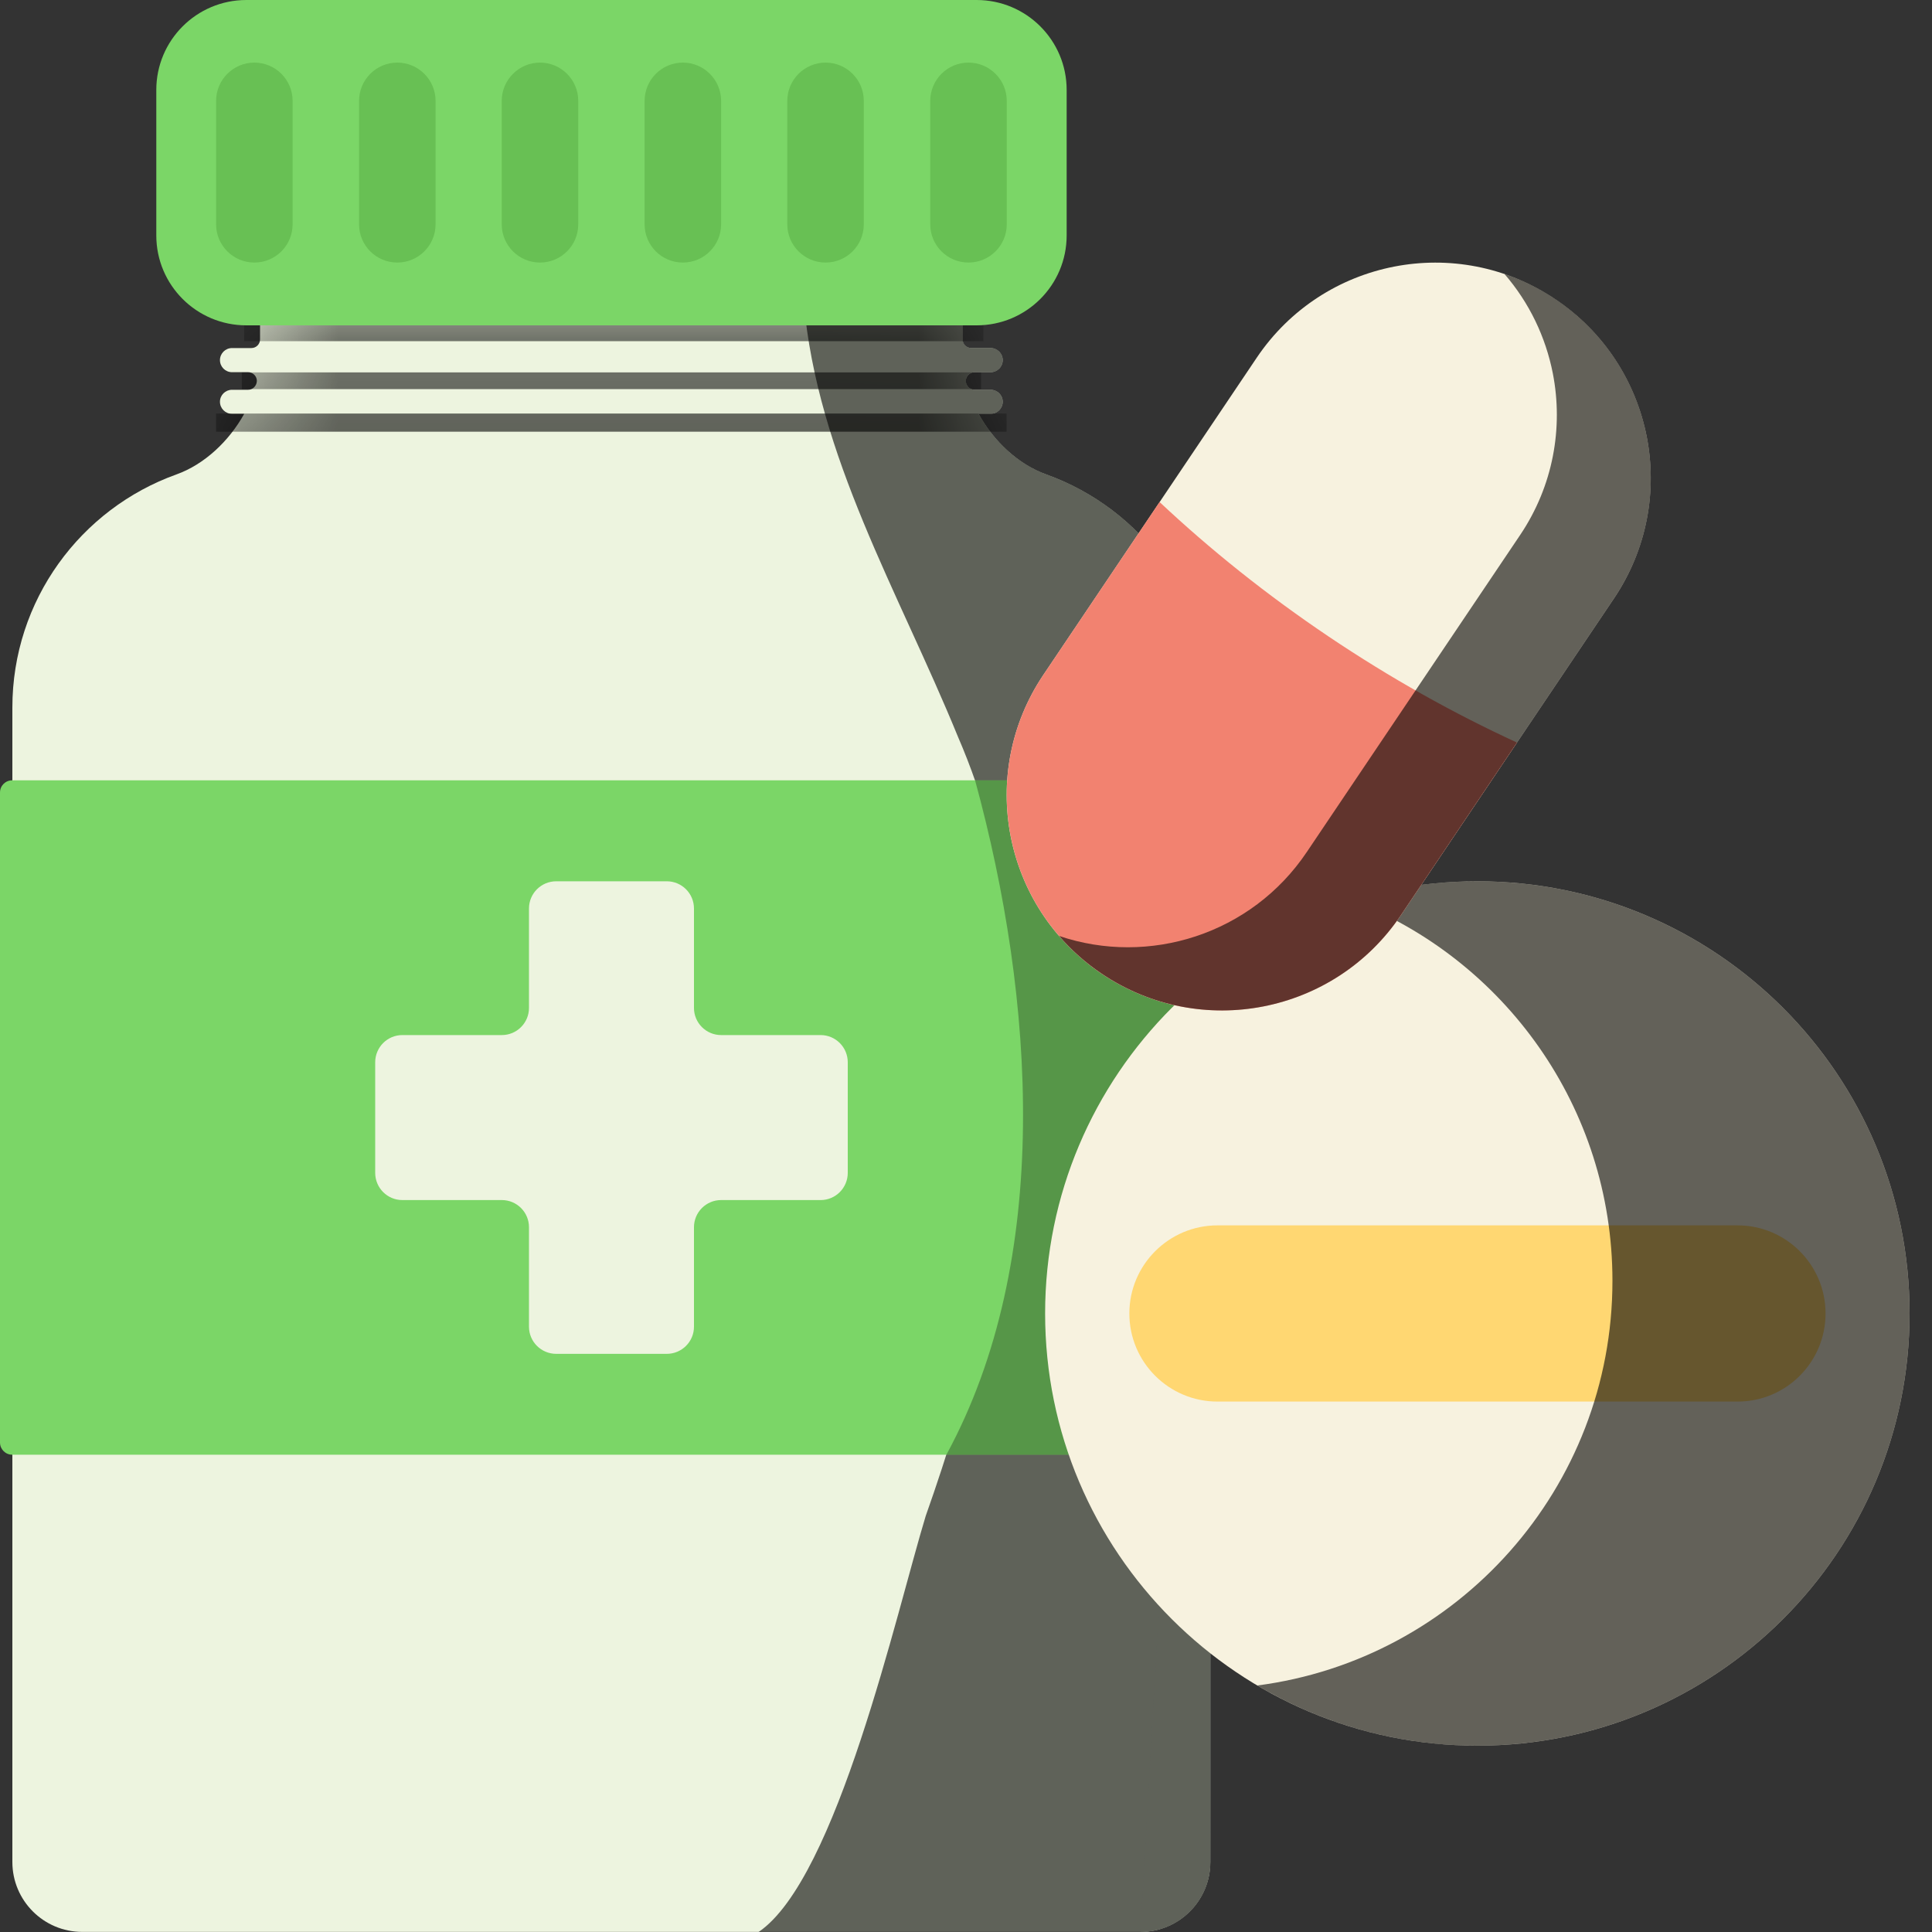 <svg width="20" height="20" viewBox="0 0 20 20" fill="none" xmlns="http://www.w3.org/2000/svg">
<rect x="0" y="0" width="20" height="20" fill="#333333" stroke="none"/>
<g clip-path="url(#clip0_802_1939)">
<path d="M10.83 4.911C10.543 4.808 10.287 4.569 10.13 4.284H10.255C10.324 4.284 10.38 4.228 10.38 4.159C10.38 4.09 10.324 4.035 10.255 4.035H10.089C10.047 4.035 10.012 4.006 10.001 3.965C10.001 3.965 10.001 3.964 10.001 3.964C9.987 3.907 10.031 3.853 10.089 3.853H10.255C10.324 3.853 10.38 3.797 10.38 3.728C10.38 3.659 10.324 3.603 10.255 3.603H10.055C10.005 3.603 9.965 3.563 9.965 3.513V3.121H2.692V3.513C2.692 3.563 2.652 3.603 2.602 3.603H2.402C2.333 3.603 2.277 3.659 2.277 3.728C2.277 3.797 2.333 3.853 2.402 3.853H2.568C2.626 3.853 2.671 3.907 2.656 3.964C2.656 3.964 2.656 3.965 2.656 3.965C2.645 4.006 2.61 4.035 2.568 4.035H2.402C2.333 4.035 2.277 4.09 2.277 4.159C2.277 4.228 2.333 4.284 2.402 4.284H2.528C2.37 4.569 2.114 4.808 1.827 4.911C0.836 5.266 0.128 6.213 0.128 7.325V19.275C0.128 19.675 0.452 19.999 0.852 19.999H11.805C12.205 19.999 12.529 19.675 12.529 19.275V7.325C12.529 6.213 11.821 5.266 10.83 4.911H10.83Z" fill="#EDF4DF"/>
<mask id="mask0_802_1939" style="mask-type:luminance" maskUnits="userSpaceOnUse" x="0" y="3" width="13" height="17">
<path d="M10.83 4.911C10.543 4.808 10.287 4.569 10.13 4.284H10.255C10.324 4.284 10.38 4.228 10.38 4.159C10.38 4.09 10.324 4.035 10.255 4.035H10.089C10.047 4.035 10.012 4.006 10.001 3.965C10.001 3.965 10.001 3.964 10.001 3.964C9.987 3.907 10.031 3.853 10.089 3.853H10.255C10.324 3.853 10.38 3.797 10.38 3.728C10.38 3.659 10.324 3.603 10.255 3.603H10.055C10.005 3.603 9.965 3.563 9.965 3.513V3.121H2.692V3.513C2.692 3.563 2.652 3.603 2.602 3.603H2.402C2.333 3.603 2.277 3.659 2.277 3.728C2.277 3.797 2.333 3.853 2.402 3.853H2.568C2.626 3.853 2.671 3.907 2.656 3.964C2.656 3.964 2.656 3.965 2.656 3.965C2.645 4.006 2.61 4.035 2.568 4.035H2.402C2.333 4.035 2.277 4.09 2.277 4.159C2.277 4.228 2.333 4.284 2.402 4.284H2.528C2.37 4.569 2.114 4.808 1.827 4.911C0.836 5.266 0.128 6.213 0.128 7.325V19.275C0.128 19.675 0.452 19.999 0.852 19.999H11.805C12.205 19.999 12.529 19.675 12.529 19.275V7.325C12.529 6.213 11.821 5.266 10.83 4.911H10.83Z" fill="white"/>
</mask>
<g mask="url(#mask0_802_1939)">
<g style="mix-blend-mode:overlay" opacity="0.6">
<path d="M10.18 3.121H2.527V3.532H10.18V3.121Z" fill="black"/>
</g>
<g style="mix-blend-mode:overlay" opacity="0.6">
<path d="M10.156 3.855H2.503V4.028H10.156V3.855Z" fill="black"/>
</g>
<g style="mix-blend-mode:overlay" opacity="0.6">
<path d="M10.42 4.281H2.237V4.469H10.42V4.281Z" fill="black"/>
</g>
<path d="M11.806 20C12.206 20 12.53 19.676 12.53 19.276V7.326" fill="#EDF4DF"/>
</g>
<g style="mix-blend-mode:overlay" opacity="0.6">
<path d="M10.831 4.911C10.544 4.808 10.288 4.569 10.13 4.284H10.256C10.325 4.284 10.38 4.228 10.38 4.159C10.38 4.091 10.325 4.035 10.256 4.035H10.09C10.048 4.035 10.012 4.006 10.002 3.965C10.002 3.965 10.002 3.964 10.002 3.964C9.987 3.907 10.031 3.853 10.089 3.853H10.256C10.325 3.853 10.38 3.797 10.38 3.728C10.38 3.659 10.325 3.603 10.256 3.603H10.056C10.006 3.603 9.966 3.563 9.966 3.513V3.121H8.32C8.46 4.726 9.3 6.119 9.916 7.625C10.997 10.12 10.498 13.114 9.583 15.693C9.281 16.685 8.665 19.448 7.853 20H11.805C12.206 20 12.53 19.675 12.53 19.275V7.325C12.53 6.213 11.821 5.266 10.831 4.911H10.831Z" fill="black"/>
</g>
<path d="M10.11 0H2.55C2.035 0 1.618 0.417 1.618 0.931V2.437C1.618 2.951 2.035 3.368 2.55 3.368H10.11C10.625 3.368 11.042 2.951 11.042 2.437V0.931C11.042 0.417 10.625 0 10.11 0Z" fill="#7BD667"/>
<g opacity="0.7">
<path d="M2.633 0.648C2.852 0.648 3.029 0.826 3.029 1.044V2.322C3.029 2.541 2.852 2.718 2.633 2.718C2.415 2.718 2.237 2.541 2.237 2.322V1.044C2.237 0.826 2.415 0.648 2.633 0.648Z" fill="#60B74B"/>
<path d="M4.113 0.648C4.331 0.648 4.509 0.826 4.509 1.044V2.322C4.509 2.541 4.331 2.718 4.113 2.718C3.894 2.718 3.717 2.541 3.717 2.322V1.044C3.717 0.826 3.894 0.648 4.113 0.648Z" fill="#60B74B"/>
<path d="M5.59 0.648C5.809 0.648 5.986 0.826 5.986 1.044V2.322C5.986 2.541 5.809 2.718 5.59 2.718C5.372 2.718 5.194 2.541 5.194 2.322V1.044C5.194 0.826 5.372 0.648 5.59 0.648Z" fill="#60B74B"/>
<path d="M7.069 0.648C7.287 0.648 7.465 0.826 7.465 1.044V2.322C7.465 2.541 7.287 2.718 7.069 2.718C6.85 2.718 6.673 2.541 6.673 2.322V1.044C6.673 0.826 6.85 0.648 7.069 0.648Z" fill="#60B74B"/>
<path d="M8.942 1.044C8.942 0.826 8.765 0.648 8.546 0.648C8.328 0.648 8.15 0.826 8.15 1.044V2.322C8.15 2.541 8.328 2.718 8.546 2.718C8.765 2.718 8.942 2.541 8.942 2.322V1.044Z" fill="#60B74B"/>
<path d="M10.026 0.648C10.244 0.648 10.422 0.826 10.422 1.044V2.322C10.422 2.541 10.244 2.718 10.026 2.718C9.807 2.718 9.63 2.541 9.63 2.322V1.044C9.63 0.826 9.807 0.648 10.026 0.648Z" fill="#60B74B"/>
</g>
<path d="M12.533 8.078H0.126C0.056 8.078 0 8.134 0 8.204V14.933C0 15.002 0.056 15.059 0.126 15.059H12.533C12.602 15.059 12.659 15.002 12.659 14.933V8.204C12.659 8.134 12.602 8.078 12.533 8.078Z" fill="#7BD667"/>
<g style="mix-blend-mode:overlay" opacity="0.3">
<path d="M12.533 8.078H10.094C10.713 10.344 10.896 13.039 9.797 15.059H12.533C12.603 15.059 12.659 15.002 12.659 14.933V8.204C12.659 8.134 12.603 8.078 12.533 8.078V8.078Z" fill="black"/>
</g>
<path d="M8.495 10.715H7.465C7.31 10.715 7.184 10.589 7.184 10.434V9.405C7.184 9.249 7.058 9.123 6.902 9.123H5.758C5.602 9.123 5.476 9.249 5.476 9.405V10.434C5.476 10.589 5.35 10.715 5.195 10.715H4.165C4.01 10.715 3.884 10.841 3.884 10.997V12.141C3.884 12.297 4.01 12.423 4.165 12.423H5.195C5.35 12.423 5.476 12.549 5.476 12.704V13.734C5.476 13.889 5.602 14.015 5.758 14.015H6.902C7.058 14.015 7.184 13.889 7.184 13.734V12.704C7.184 12.549 7.31 12.423 7.465 12.423H8.495C8.65 12.423 8.776 12.297 8.776 12.141V10.997C8.776 10.841 8.65 10.715 8.495 10.715Z" fill="#EDF4DF"/>
<path d="M15.294 18.071C17.765 18.071 19.768 16.068 19.768 13.597C19.768 11.126 17.765 9.123 15.294 9.123C12.823 9.123 10.819 11.126 10.819 13.597C10.819 16.068 12.823 18.071 15.294 18.071Z" fill="#F7F2DF"/>
<path d="M17.987 12.685H12.603C12.1 12.685 11.691 13.094 11.691 13.597V13.597C11.691 14.101 12.1 14.509 12.603 14.509H17.987C18.49 14.509 18.898 14.101 18.898 13.597V13.597C18.898 13.094 18.49 12.685 17.987 12.685Z" fill="#FFD772"/>
<g style="mix-blend-mode:overlay" opacity="0.6">
<path d="M19.768 13.597C19.768 16.068 17.765 18.071 15.294 18.071C14.462 18.071 13.682 17.843 13.016 17.448C15.089 17.179 16.692 15.406 16.692 13.259C16.692 11.462 15.57 9.927 13.988 9.317C14.401 9.19 14.839 9.123 15.294 9.123C17.765 9.123 19.768 11.126 19.768 13.597Z" fill="black"/>
</g>
<path d="M11.406 10.081C10.384 9.393 10.114 8.008 10.801 6.986L13.009 3.704C13.696 2.682 15.081 2.411 16.103 3.099C17.125 3.786 17.396 5.171 16.709 6.193L14.501 9.475C13.814 10.497 12.428 10.768 11.406 10.081Z" fill="#F7F2DF"/>
<path d="M15.704 7.687L14.501 9.475C13.814 10.496 12.428 10.768 11.406 10.081C10.385 9.393 10.114 8.008 10.801 6.986L12.004 5.197C12.531 5.692 13.116 6.16 13.755 6.59C14.393 7.019 15.047 7.385 15.704 7.687Z" fill="#F28270"/>
<g style="mix-blend-mode:overlay" opacity="0.6">
<path d="M16.709 6.193L14.501 9.475C13.814 10.496 12.428 10.768 11.406 10.08C11.238 9.967 11.09 9.835 10.964 9.689C11.893 10.004 12.955 9.673 13.528 8.82L15.736 5.539C16.08 5.028 16.184 4.426 16.075 3.866C16.001 3.49 15.832 3.134 15.574 2.836C15.757 2.898 15.935 2.985 16.103 3.098C16.614 3.442 16.938 3.96 17.047 4.52C17.157 5.08 17.053 5.682 16.709 6.193L16.709 6.193Z" fill="black"/>
</g>
</g>
<defs>
<clipPath id="clip0_802_1939">
<rect width="20" height="20" fill="white"/>
</clipPath>
</defs>
</svg>
